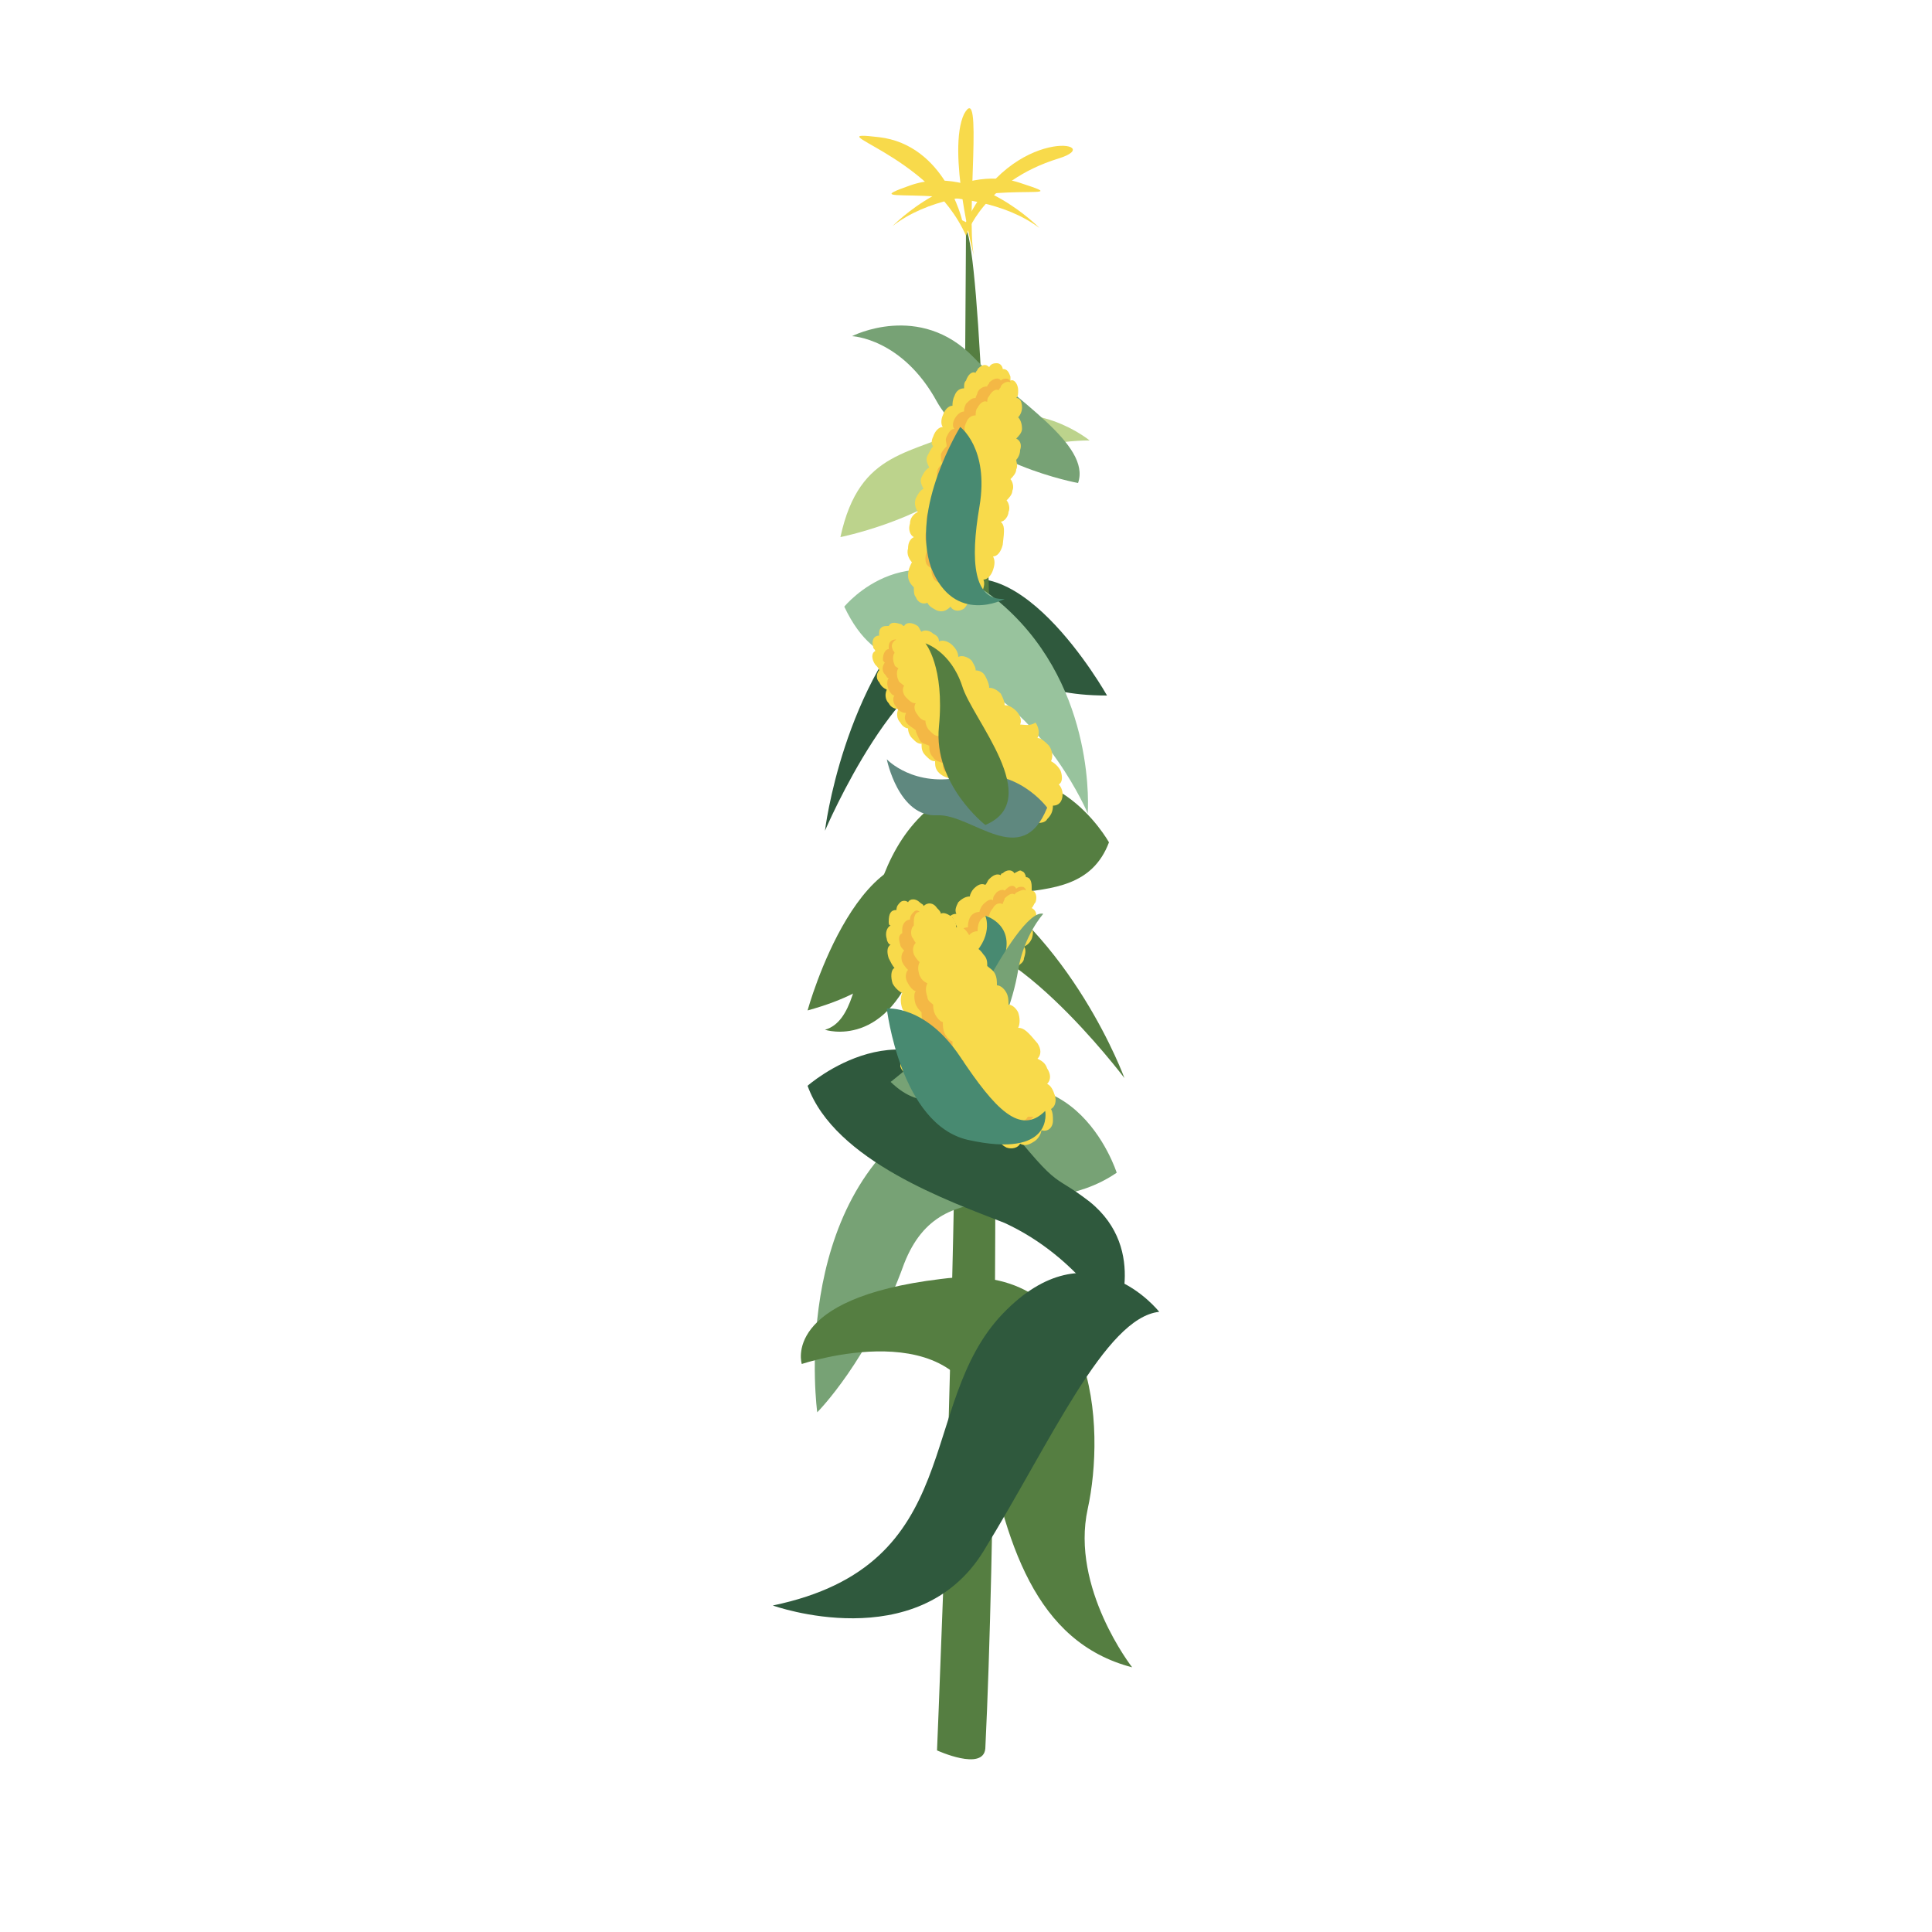 <?xml version="1.0" encoding="utf-8"?>
<!-- Generator: Adobe Illustrator 22.0.1, SVG Export Plug-In . SVG Version: 6.00 Build 0)  -->
<svg version="1.1" xmlns="http://www.w3.org/2000/svg" xmlns:xlink="http://www.w3.org/1999/xlink" x="0px" y="0px"
	 viewBox="0 0 100 100" style="enable-background:new 0 0 100 100;" xml:space="preserve">
<style type="text/css">
	.st0{display:none;}
	.st1{display:inline;fill:#FFF8DD;}
	.st2{display:inline;}
	.st3{fill:#BCD38C;}
	.st4{fill:#2F593D;}
	.st5{fill:#488A71;}
	.st6{fill:#557E41;}
	.st7{fill:#B5BE6E;}
	.st8{display:inline;fill:#BCD38C;}
	.st9{display:inline;fill:#2F593D;}
	.st10{display:inline;fill:#557E41;}
	.st11{display:inline;fill:#77A275;}
	.st12{display:inline;fill:#DDDA91;}
	.st13{display:inline;fill:#5F887F;}
	.st14{display:inline;fill:#B5BE6E;}
	.st15{display:inline;fill:#BA6832;}
	.st16{fill:#77A275;}
	.st17{fill:#F8DA4B;}
	.st18{fill:#98C39D;}
	.st19{fill:#F4B845;}
	.st20{fill:#5F887F;}
</style>
<g id="Layer_3" class="st0">
	<path class="st1" d="M76.5,82.9c0,0,1,16.9-23.8,17.1c-26.1,0.1-29-10.9-29.1-13.8c-0.9-14.7,10.7-27.4,25.9-28.3
		C64.7,56.9,75.6,68.2,76.5,82.9"/>
</g>
<g id="Layer_2" class="st0">
	<g class="st2">
		<path class="st3" d="M49.6,68.2c0,0-0.1-3.1,2.2-4c0,0-2,1.7-1.9,6.3L49.6,68.2z"/>
		<path class="st4" d="M49.2,82.2c0,0,6.2-1.1,8.2-4.8c2-3.7,4.9-3.8,4.9-3.8s-3.9-2.1-7.1,1.3C52.9,77.4,48.3,79.9,49.2,82.2"/>
		<path class="st5" d="M51.6,79.1c0,0-4.6-8.9-13.9-8.8c0,0,2.3,0.2,4.9,4.4C45.3,79,49.2,82.4,51.6,79.1"/>
		<path class="st6" d="M49,63.4c1.3,3,2.3,15.2,2.7,30.4c0,1.1-2.2,0.1-2.2,0.1s0.4-2.1,0.3-9.2C49.5,63.7,49,63.4,49,63.4"/>
		<path class="st7" d="M50,88c0,0-2.6-1.8,0.7-9c3.3-7.2,2.8-9.9,2.8-9.9s1.8,3,0.7,8.3C53.1,82.7,54.6,85.6,50,88"/>
	</g>
</g>
<g id="Layer_4" class="st0">
	<path class="st1" d="M76.5,82.9c0,0,1,16.9-23.8,17.1c-26.1,0.1-29-10.9-29.1-13.8c-0.9-14.7,10.7-27.4,25.9-28.3
		C64.7,56.9,75.6,68.2,76.5,82.9"/>
</g>
<g id="Layer_5" class="st0">
	<path class="st8" d="M55.3,58.2c0,0-3.3-0.6-5.4-2.4c-2.1-1.8-5.3-1.7-5.3-1.7s2.4-2,5-0.7C52.3,54.7,54.6,54.3,55.3,58.2"/>
	<path class="st9" d="M56.3,78.8c0,0-4.3-7.7-7.8-4.4c-4.1,3.9-4.8,10.5-4.8,10.5s3.5-8.2,6.7-7.6C52.4,77.5,52.8,78.7,56.3,78.8"/>
	<path class="st10" d="M43.6,73.7c0,0,2.1-8,6-5.8c4.6,2.6,6.8,8.4,6.8,8.4s-5-6.6-7.8-5.4C46.9,71.7,46.7,72.9,43.6,73.7"/>
	<path class="st10" d="M49.8,43c1.2,2.7,1.7,32.6,1,48.7c0,1-2,0.1-2,0.1s0.1-1.8,0.3-8.1C49.8,62.8,49.8,43,49.8,43"/>
	<path class="st9" d="M45.3,76.4c0,0,2.3-6.1,6.5-0.6c2.3,3,2.9,10.9,2.9,10.9S50.2,74.2,45.3,76.4"/>
	<path class="st11" d="M45.2,56.2c0,0,4.5-0.8,6-3.5c1.5-2.7,3.6-2.8,3.6-2.8s-2.9-1.5-5.2,0.9C47.9,52.7,44.6,54.5,45.2,56.2"/>
	<path class="st12" d="M50.4,44c0,0-0.9-1.7-0.9-3.8S50.6,43.1,50.4,44"/>
	<path class="st12" d="M52,44c0,0-0.6-2.7-3.2-2.7C46.2,41.1,50.8,41.9,52,44"/>
	<path class="st12" d="M48.1,43.5c0,0,0-0.1,0.1-0.2c0.3-0.6,1.5-2.2,3.3-1.9c2.1,0.4-2.5,0.2-3.2,2.4C48.2,43.8,48,43.6,48.1,43.5"
		/>
	<path class="st13" d="M56.4,67.8c0,0-2.4-3.3-6.4-1.3c-4,1.9-4,2.8-6.4,3.9c0,0,3.4,0,5.8-1.2C51.8,67.9,55.3,69,56.4,67.8"/>
	<path class="st8" d="M45.1,61.9c0,0,1.8-3.6,5.1-2.3c3.3,1.3,4.8,1,4.8,1s-0.6,1.3-2.5,1.3S46.4,60.7,45.1,61.9"/>
	<path class="st9" d="M48.2,68.2c0,0,2.3-2.8,4.8-1.9c0,0-1.1,0.1-1.7,1c-0.5,0.9-2.9,4.3-4,2.9S48.2,68.2,48.2,68.2"/>
	<path class="st14" d="M50.5,66.8c0,0-2.3-2.2-2-7C49,55,53.4,69.1,50.5,66.8"/>
	<path class="st13" d="M50.6,78.7c0,0-2.5-2.3-2.1-7.3C48.8,66.4,53.6,81.1,50.6,78.7"/>
	<path class="st15" d="M49.5,59.3c0,0-0.3,0-0.3,0.2c0,0.2,0.2,0.2,0.2,0.2s-0.3,0.1-0.3,0.2c0,0.2,0.2,0.1,0.2,0.1
		s-0.4,0.3-0.2,0.5c0.1,0.2,0.3-0.1,0.3-0.1s-0.1,0.4,0.2,0.5c0.3,0.1,0.2-0.4,0.2-0.4s0.2,0.3,0.4,0.2c0.1-0.1,0-0.4,0-0.4
		s0.2,0.2,0.3,0c0.1-0.1-0.1-0.4-0.1-0.4s0.2,0.1,0.3,0c0.1-0.1-0.1-0.3-0.1-0.3s0.2,0.1,0.3,0c0.1-0.1-0.2-0.3-0.3-0.2
		c0,0,0.3-0.1,0.3-0.3c0-0.2-0.3-0.1-0.3-0.1s0.1-0.2,0-0.3c-0.1-0.1-0.2,0.1-0.2,0.1s0.1-0.3-0.1-0.4c-0.2,0-0.2,0.2-0.2,0.2
		s-0.1-0.3-0.2-0.3c-0.1,0-0.1,0.2-0.1,0.2s-0.2-0.2-0.3-0.1c-0.1,0.1,0,0.2,0,0.2s-0.2,0-0.2,0.1c0,0.1,0.2,0.2,0.2,0.2
		s-0.2,0-0.2,0.1c0,0.1,0.3,0.1,0.3,0.1s-0.1,0-0.1,0.1C49.4,59.3,49.5,59.3,49.5,59.3"/>
	<path class="st15" d="M50.5,71.9c0,0,0.3-0.1,0.3-0.3c0-0.2-0.2-0.2-0.2-0.2s0.3-0.1,0.3-0.3c0-0.2-0.3-0.1-0.3-0.1
		s0.3-0.3,0.2-0.5c-0.2-0.2-0.3,0.2-0.3,0.2s0.1-0.4-0.2-0.4c-0.3,0-0.2,0.5-0.2,0.5s-0.2-0.3-0.4-0.1c-0.1,0.2,0,0.4,0,0.4
		s-0.2-0.1-0.3,0c-0.1,0.1,0.1,0.4,0.1,0.4s-0.2-0.1-0.2,0c0,0.1,0.2,0.3,0.2,0.3s-0.2-0.1-0.3,0.1c-0.1,0.1,0.2,0.2,0.3,0.2
		c0,0-0.3,0.2-0.2,0.4c0,0.2,0.3,0,0.3,0s-0.1,0.2,0,0.3c0.1,0.1,0.2-0.2,0.2-0.2s0,0.3,0.1,0.3c0.2,0,0.2-0.2,0.2-0.2
		s0.1,0.3,0.2,0.2c0.1,0,0.1-0.3,0.1-0.3s0.2,0.1,0.3,0c0.1-0.1-0.1-0.2-0.1-0.2s0.2,0,0.2-0.1c0-0.1-0.2-0.1-0.2-0.1s0.2,0,0.2-0.2
		c0-0.1-0.3,0-0.3,0s0.1,0,0.1-0.1C50.6,71.9,50.5,71.9,50.5,71.9"/>
	<path class="st11" d="M49.4,66.4c0,0-0.7-1-0.4-2.7c0.3-1.7,1-2,0.9-3.3c0,0,0.7,0.5,0.5,1.5c-0.2,1,0.5,2.9,0.6,3.6
		C51.3,66.7,50.3,68.1,49.4,66.4"/>
	<path class="st14" d="M48.1,70.3c0,0,3.2-1.4,4.5-6.3C54,59,44.4,71.5,48.1,70.3"/>
	<path class="st15" d="M50.6,63.6c0,0,0.3,0.1,0.3,0.3c0,0.2-0.3,0.2-0.3,0.2s0.3,0.1,0.3,0.3c0,0.2-0.3,0.1-0.3,0.1
		s0.4,0.3,0.2,0.5c-0.2,0.2-0.3-0.2-0.3-0.2s0.1,0.5-0.2,0.5c-0.3,0-0.2-0.5-0.2-0.5s-0.2,0.4-0.4,0.1c-0.1-0.2,0-0.5,0-0.5
		s-0.2,0.1-0.3,0c-0.1-0.1,0.1-0.4,0.1-0.4s-0.2,0.1-0.3,0c-0.1-0.1,0.2-0.4,0.2-0.4s-0.2,0.1-0.3-0.1c-0.1-0.1,0.2-0.3,0.3-0.2
		c0,0-0.3-0.2-0.3-0.4c0-0.2,0.3,0,0.3,0s-0.1-0.2,0-0.3c0.1-0.1,0.3,0.2,0.3,0.2s-0.1-0.3,0.1-0.4c0.2,0,0.2,0.2,0.2,0.2
		s0.1-0.3,0.2-0.3c0.1,0,0.1,0.3,0.1,0.3s0.2-0.2,0.3,0c0.1,0.1-0.1,0.2-0.1,0.2s0.3,0,0.2,0.1c0,0.2-0.2,0.1-0.2,0.1s0.2,0,0.2,0.2
		c0,0.2-0.3,0.1-0.3,0.1s0.1,0,0.1,0.1C50.7,63.6,50.6,63.6,50.6,63.6"/>
	<path class="st11" d="M49.9,70c0,0-0.5-0.7,0.7-2.1c1.7-2,0.4-2.9,1-4.1c0,0-1.2,0.7-1.4,1.7c-0.2,1-1.1,2.2-1.5,2.9
		C48,69.6,48.5,71.4,49.9,70"/>
</g>
<g id="Layer_6" class="st0">
	<path class="st1" d="M76.5,82.9c0,0,1,16.9-23.8,17.1c-26.1,0.1-29-10.9-29.1-13.8c-0.9-14.7,10.7-27.4,25.9-28.3
		C64.7,56.9,75.6,68.2,76.5,82.9"/>
</g>
<g id="Layer_7">
	<path class="st4" d="M57.3,36c0,0-5-8.9-9-5.1c-4.7,4.5-5.6,12.1-5.6,12.1s4-9.4,7.8-8.8C52.8,34.6,53.3,36,57.3,36"/>
	<path class="st6" d="M41.8,52.3c0,0,2.8-10.2,7.8-7.3c5.9,3.4,8.6,10.8,8.6,10.8s-6.4-8.5-10-7C46,49.7,45.8,51.2,41.8,52.3"/>
	<path class="st6" d="M50,11.8c1.5,3.4,2,58.2,1,78.7c-0.1,1.2-2.5,0.1-2.5,0.1s0.1-2.3,0.4-10.4C49.8,53.6,50,11.8,50,11.8"/>
	<path class="st3" d="M43.5,27.8c0,0,4-0.8,6.5-2.9c2.5-2.2,6.4-2.1,6.4-2.1s-2.9-2.4-6.1-0.8C47.2,23.6,44.5,23.2,43.5,27.8"/>
	<path class="st16" d="M55.8,25c0,0-5.5-1-7.3-4.2c-1.8-3.3-4.4-3.4-4.4-3.4s3.5-1.8,6.3,1.1C52.5,20.7,56.5,23,55.8,25"/>
	<path class="st16" d="M57.8,60.7c0,0-2.4-7.6-9.7-3c-7.3,4.5-5.8,15.4-5.8,15.4s2.7-2.7,4.5-7.7C48.8,60.3,53.7,63.5,57.8,60.7"/>
	<path class="st17" d="M50.4,13.2c0,0-1.4-5.4-0.5-7.3C50.9,4.1,50,11,50.4,13.2"/>
	<path class="st17" d="M49.8,11.4c0,0-0.9-3.9-4.3-4.3c-3.4-0.4,2.6,0.8,4.5,5.1c0,0,0.9-2.8,4.8-4c2.6-0.8-2.4-1.8-4.8,3.3"/>
	<path class="st17" d="M53.8,11.8c0,0-3.3-3.4-6.7-2.2C43.7,10.8,50.2,9.1,53.8,11.8"/>
	<path class="st17" d="M46.2,11.7c0,0,3.3-3.4,6.7-2.2C56.3,10.6,49.8,8.9,46.2,11.7"/>
	<path class="st4" d="M41.8,56.2c0,0,5.2-4.6,9.2,0.6c4.1,5.2,3.2,3.7,5.4,5.4c3.1,2.5,1.3,6.3,1.3,6.3s-1.8-3.4-5.7-5.2
		C49.2,62.2,43.2,60.1,41.8,56.2"/>
	<path class="st6" d="M57.4,43.6c0,0-3.1-5.6-8.4-2.4c-5.3,3.2-3.5,11.3-6.3,12.1c0,0,3.3,1.1,4.9-4S55.7,48.1,57.4,43.6"/>
	<path class="st18" d="M43.7,31.4c0,0,3.5-4.3,8.3,0c4.8,4.3,4.3,10.7,4.3,10.7s-2.1-5-6.3-7C47.8,34.1,45.4,35,43.7,31.4"/>
	<path class="st6" d="M41.5,70.6c0,0,8.3-2.8,9.4,3.2c1.1,6.1,2.7,11.2,7.7,12.5c0,0-3.2-4.1-2.3-8.2c0.9-4.1,0.6-13-7.6-11.9
		C40.4,67.2,41.5,70.6,41.5,70.6"/>
	<path class="st4" d="M60,67.9c0,0-3.6-4.6-8.1,0.1c-4.5,4.7-1.8,13-11.9,15.1c0,0,7.5,2.7,10.9-2.8C54.4,74.6,57.2,68.2,60,67.9"/>
	<path class="st17" d="M52.8,37.5c0.1-0.2,0-0.5-0.2-0.7c-0.2-0.2-0.4-0.3-0.6-0.3c0-0.2-0.1-0.4-0.2-0.6c-0.2-0.2-0.4-0.3-0.6-0.3
		c0-0.2-0.1-0.4-0.2-0.6c-0.1-0.2-0.3-0.3-0.5-0.3c0-0.2-0.1-0.3-0.2-0.5c-0.2-0.2-0.5-0.3-0.7-0.2c0-0.2-0.1-0.4-0.3-0.6
		c-0.2-0.2-0.5-0.3-0.7-0.2c0-0.2-0.1-0.3-0.3-0.4c-0.2-0.2-0.5-0.2-0.6-0.1c-0.1-0.1-0.1-0.2-0.2-0.3c-0.3-0.2-0.6-0.2-0.7,0
		c0,0,0,0,0,0c-0.1,0-0.1-0.1-0.2-0.1c-0.3-0.1-0.5-0.1-0.6,0.1c-0.2,0-0.3,0-0.4,0.1c-0.1,0.1-0.1,0.2-0.1,0.4c0,0,0,0,0,0
		c-0.3,0-0.4,0.3-0.3,0.6c0,0.1,0.1,0.1,0.1,0.2c-0.2,0.1-0.2,0.4,0,0.7c0.1,0.1,0.2,0.2,0.2,0.3c-0.1,0.1-0.2,0.4,0,0.6
		c0.1,0.2,0.2,0.3,0.4,0.4c-0.1,0.2-0.1,0.5,0.1,0.7c0.1,0.2,0.3,0.3,0.5,0.3c-0.1,0.2-0.1,0.5,0.1,0.7c0.1,0.2,0.3,0.3,0.4,0.3
		c0,0.2,0.1,0.4,0.2,0.5c0.2,0.2,0.3,0.3,0.5,0.3c0,0.2,0,0.4,0.2,0.6c0.2,0.2,0.3,0.3,0.5,0.3c0,0.2,0,0.4,0.2,0.6
		c0.2,0.2,0.5,0.3,0.7,0.3c-0.1,0.2,0,0.5,0.2,0.7c0.2,0.2,0.6,0.3,0.8,0.2c0,0.2,0.1,0.5,0.3,0.6c0.2,0.2,0.5,0.3,0.8,0.2
		c0,0.2,0.2,0.4,0.4,0.6c0.3,0.2,0.5,0.2,0.7,0c0.1,0.1,0.3,0.2,0.5,0.3c0.3,0.1,0.6-0.1,0.6-0.3c0.2,0,0.5,0,0.6-0.2
		c0.2-0.2,0.3-0.4,0.3-0.7c0.3,0,0.5-0.2,0.5-0.6c0-0.2-0.1-0.4-0.2-0.5c0.2-0.1,0.2-0.4,0.1-0.7c-0.1-0.2-0.3-0.4-0.5-0.5
		c0.1-0.2,0.1-0.5-0.1-0.8c-0.2-0.2-0.4-0.4-0.6-0.4c0.1-0.2,0.1-0.5-0.1-0.8C53.3,37.6,53,37.5,52.8,37.5 M53.8,39.9
		C53.8,39.9,53.8,39.9,53.8,39.9C53.8,39.9,53.8,39.9,53.8,39.9C53.8,39.9,53.8,39.9,53.8,39.9"/>
	<path class="st19" d="M50,33.1C50,33.1,50,33.1,50,33.1C50,33.1,50,33.1,50,33.1C50,33.1,50,33.1,50,33.1C50,33.1,50,33.1,50,33.1"
		/>
	<path class="st19" d="M53.9,41.8c0,0.2-0.3,0.4-0.6,0.3c-0.2,0-0.3-0.1-0.4-0.2c-0.1,0.1-0.4,0.1-0.6,0c-0.2-0.1-0.3-0.3-0.4-0.5
		c-0.2,0.1-0.5,0-0.7-0.2C51.1,41,51,40.8,51,40.6c-0.2,0.1-0.5,0-0.7-0.2c-0.2-0.2-0.3-0.5-0.2-0.7c-0.2,0.1-0.4,0-0.6-0.2
		c-0.2-0.2-0.2-0.4-0.2-0.5c-0.2,0-0.3-0.1-0.5-0.3c-0.2-0.2-0.2-0.4-0.2-0.6c-0.2,0-0.3-0.1-0.5-0.3c-0.1-0.1-0.2-0.3-0.2-0.5
		c-0.1,0-0.3-0.1-0.4-0.3c-0.2-0.2-0.2-0.5-0.1-0.6c-0.2,0-0.3-0.1-0.5-0.3c-0.2-0.2-0.2-0.5-0.1-0.6c-0.1-0.1-0.3-0.2-0.3-0.3
		c-0.1-0.2-0.1-0.5,0-0.6c-0.1-0.1-0.2-0.1-0.2-0.2c-0.1-0.2-0.1-0.5,0-0.6c0-0.1-0.1-0.1-0.1-0.2c-0.1-0.2,0-0.4,0.2-0.5
		c-0.1,0-0.2,0-0.3,0.1c-0.1,0.1-0.1,0.2-0.1,0.4c0,0,0,0,0,0c-0.2,0-0.3,0.3-0.3,0.5c0,0.1,0,0.1,0.1,0.2c-0.1,0.1-0.2,0.4,0,0.6
		c0.1,0.1,0.1,0.2,0.2,0.2c-0.1,0.1-0.1,0.4,0,0.6c0.1,0.2,0.2,0.3,0.3,0.3c-0.1,0.1-0.1,0.4,0.1,0.6c0.1,0.2,0.3,0.3,0.5,0.3
		c-0.1,0.2-0.1,0.4,0.1,0.6c0.1,0.1,0.3,0.2,0.4,0.3c0,0.1,0.1,0.3,0.2,0.5c0.1,0.2,0.3,0.2,0.5,0.3c0,0.2,0,0.4,0.2,0.6
		c0.1,0.2,0.3,0.2,0.5,0.3c0,0.2,0,0.4,0.2,0.5c0.2,0.2,0.4,0.3,0.6,0.2c-0.1,0.2,0,0.4,0.2,0.7c0.2,0.2,0.5,0.3,0.7,0.2
		c0,0.2,0.1,0.4,0.2,0.6c0.2,0.2,0.5,0.3,0.7,0.2c0,0.2,0.2,0.4,0.4,0.5c0.2,0.1,0.5,0.1,0.6,0c0.1,0.1,0.3,0.2,0.4,0.2
		c0.3,0,0.5-0.1,0.6-0.3c0.2,0,0.4,0,0.6-0.2c0.1-0.1,0.2-0.2,0.2-0.3C54,41.8,54,41.8,53.9,41.8"/>
	<path class="st20" d="M54.2,41.8c0,0-1.6-2.2-4.3-1.6c-2.6,0.6-4-0.9-4-0.9s0.6,3,2.6,2.9C50.3,42.1,52.9,45.1,54.2,41.8"/>
	<path class="st6" d="M51,42.7c0,0-2.7-2.1-2.4-5.1c0.3-3.1-0.7-4.3-0.7-4.3s1.3,0.4,1.9,2.2C50.3,37.2,54.1,41.4,51,42.7"/>
	<path class="st17" d="M51.3,52.9c0.2,0,0.4-0.2,0.5-0.4c0.1-0.2,0.1-0.4,0-0.6c0.1-0.1,0.3-0.2,0.4-0.4c0.1-0.2,0.1-0.4,0-0.6
		c0.1-0.1,0.3-0.2,0.4-0.4c0.1-0.2,0.1-0.4,0.1-0.5c0.1-0.1,0.3-0.2,0.3-0.4c0.1-0.3,0.1-0.5,0-0.6c0.2-0.1,0.3-0.2,0.4-0.4
		c0.1-0.3,0.1-0.5-0.1-0.6c0.1-0.1,0.2-0.2,0.3-0.4c0.1-0.3,0-0.5-0.2-0.6c0.1-0.1,0.1-0.2,0.2-0.3c0.1-0.3,0-0.6-0.2-0.6
		c0,0,0,0,0,0c0-0.1,0-0.1,0-0.2c0-0.3-0.1-0.5-0.3-0.5c0-0.1-0.1-0.3-0.2-0.3c-0.1-0.1-0.2,0-0.4,0.1c0,0,0,0,0,0
		c-0.1-0.2-0.4-0.2-0.6,0c-0.1,0-0.1,0.1-0.1,0.1c-0.2-0.1-0.4,0-0.6,0.2c-0.1,0.1-0.1,0.2-0.2,0.3c-0.2-0.1-0.4,0-0.6,0.2
		c-0.1,0.1-0.2,0.3-0.2,0.4c-0.2,0-0.4,0.1-0.6,0.3c-0.1,0.2-0.2,0.4-0.1,0.6c-0.2,0-0.4,0.1-0.5,0.4C49,48,49,48.1,49,48.3
		c-0.1,0.1-0.3,0.2-0.4,0.4c-0.1,0.2-0.1,0.4-0.1,0.5c-0.2,0-0.3,0.2-0.5,0.4C48,49.8,48,50,48,50.1c-0.2,0-0.3,0.2-0.5,0.4
		c-0.1,0.2-0.1,0.5,0,0.6c-0.2,0-0.4,0.2-0.5,0.5c-0.1,0.3-0.1,0.6,0.1,0.7c-0.2,0.1-0.4,0.2-0.4,0.5c-0.1,0.3-0.1,0.6,0.1,0.7
		c-0.2,0.1-0.3,0.3-0.3,0.6c0,0.3,0,0.5,0.2,0.6c-0.1,0.1-0.1,0.3-0.1,0.5c0.1,0.3,0.3,0.4,0.5,0.4c0,0.2,0.2,0.4,0.4,0.4
		c0.2,0.1,0.5,0.1,0.7,0c0.1,0.3,0.3,0.3,0.6,0.2c0.2-0.1,0.3-0.2,0.4-0.3c0.2,0.1,0.4,0,0.6-0.2c0.2-0.2,0.3-0.4,0.3-0.6
		c0.2,0,0.5-0.1,0.6-0.4c0.1-0.2,0.2-0.5,0.1-0.6c0.2,0,0.5-0.1,0.6-0.4C51.4,53.3,51.4,53,51.3,52.9 M49.6,54.6
		C49.6,54.6,49.6,54.6,49.6,54.6C49.6,54.6,49.6,54.6,49.6,54.6C49.6,54.6,49.6,54.6,49.6,54.6"/>
	<path class="st19" d="M50,46.1C50,46.1,50,46.1,50,46.1C50,46.1,50,46.1,50,46.1C50,46.1,50,46.1,50,46.1C50,46.1,50,46.1,50,46.1"
		/>
	<path class="st19" d="M48.1,55.2c-0.2,0-0.4-0.1-0.4-0.3c0-0.1,0-0.3,0.1-0.4c-0.1-0.1-0.2-0.3-0.2-0.5c0-0.2,0.2-0.4,0.3-0.5
		c-0.1-0.1-0.2-0.4-0.1-0.6c0.1-0.2,0.2-0.4,0.4-0.4c-0.1-0.1-0.2-0.4,0-0.6c0.1-0.2,0.3-0.4,0.5-0.4c-0.1-0.1-0.1-0.3,0-0.6
		c0.1-0.2,0.3-0.3,0.4-0.3c0-0.1,0-0.3,0.1-0.5c0.1-0.2,0.3-0.3,0.4-0.4c0-0.1,0-0.3,0.1-0.5c0.1-0.2,0.2-0.3,0.3-0.3
		c0-0.1,0-0.3,0.1-0.4c0.1-0.2,0.3-0.3,0.5-0.3c0-0.1,0-0.3,0.1-0.5c0.1-0.2,0.3-0.3,0.5-0.3c0-0.1,0.1-0.3,0.2-0.4
		c0.1-0.2,0.3-0.3,0.5-0.2c0-0.1,0.1-0.2,0.1-0.3c0.2-0.2,0.4-0.3,0.5-0.2c0,0,0.1-0.1,0.1-0.1c0.2-0.1,0.4-0.2,0.5-0.1
		c0-0.1-0.1-0.2-0.2-0.2c-0.1,0-0.2,0-0.3,0.1c0,0,0,0,0,0c-0.1-0.2-0.3-0.2-0.5,0c0,0-0.1,0.1-0.1,0.1c-0.1-0.1-0.4,0-0.5,0.2
		c-0.1,0.1-0.1,0.2-0.1,0.3c-0.1-0.1-0.3,0-0.5,0.2c-0.1,0.1-0.2,0.3-0.2,0.4c-0.2,0-0.4,0.1-0.5,0.3c-0.1,0.2-0.1,0.4-0.1,0.5
		c-0.2,0-0.4,0.1-0.5,0.3c-0.1,0.1-0.1,0.3-0.1,0.4c-0.1,0.1-0.3,0.2-0.3,0.3c-0.1,0.2-0.1,0.3-0.1,0.5c-0.1,0-0.3,0.2-0.4,0.4
		c-0.1,0.2-0.1,0.3-0.1,0.5c-0.1,0-0.3,0.2-0.4,0.3c-0.1,0.2-0.1,0.4,0,0.6c-0.2,0-0.4,0.2-0.5,0.4c-0.1,0.3-0.1,0.5,0,0.6
		c-0.2,0.1-0.3,0.2-0.4,0.4c-0.1,0.3-0.1,0.5,0.1,0.6c-0.1,0.1-0.3,0.3-0.3,0.5c0,0.2,0,0.4,0.2,0.5c-0.1,0.1-0.1,0.3-0.1,0.4
		c0.1,0.2,0.2,0.4,0.4,0.3c0,0.2,0.2,0.3,0.3,0.4c0.1,0,0.2,0.1,0.3,0.1C48.2,55.4,48.1,55.3,48.1,55.2"/>
	<path class="st5" d="M50.5,56.4c0,0-0.6-2.1,1.3-6.4c1-2.1-0.8-2.6-0.8-2.6s0.5,1.1-0.9,2.3C48.8,51,45.7,55.4,50.5,56.4"/>
	<path class="st16" d="M46.1,56c0,0,3.7-2.9,4.8-4.8c1-1.9,2.4-4.1,3.1-3.9c0,0-1,1.1-1.3,2.9C52.2,53.4,49.4,59.2,46.1,56"/>
	<path class="st17" d="M51.8,27c0.2,0,0.4-0.3,0.4-0.5c0.1-0.2,0-0.5-0.1-0.6c0.1-0.1,0.3-0.3,0.3-0.5c0.1-0.2,0-0.5-0.1-0.6
		c0.1-0.1,0.3-0.3,0.3-0.5c0.1-0.2,0-0.4,0-0.5c0.1-0.1,0.2-0.3,0.2-0.5c0.1-0.3,0-0.5-0.2-0.6c0.1-0.1,0.3-0.3,0.3-0.5
		c0-0.3-0.1-0.5-0.2-0.6c0.1-0.1,0.2-0.3,0.2-0.5c0-0.3-0.1-0.5-0.3-0.5c0.1-0.1,0.1-0.2,0.1-0.4c0-0.3-0.2-0.6-0.4-0.5c0,0,0,0,0,0
		c0-0.1,0-0.1,0-0.2c-0.1-0.3-0.2-0.4-0.4-0.4c0-0.1-0.1-0.3-0.3-0.3c-0.1,0-0.3,0-0.4,0.2c0,0,0,0,0,0c-0.2-0.2-0.4-0.1-0.6,0.1
		c0,0.1-0.1,0.1-0.1,0.2c-0.2-0.1-0.4,0.1-0.5,0.4c-0.1,0.1-0.1,0.2-0.1,0.4c-0.2,0-0.4,0.1-0.5,0.4c-0.1,0.2-0.1,0.4-0.1,0.5
		c-0.2,0-0.4,0.2-0.5,0.5c-0.1,0.2-0.1,0.5,0,0.6c-0.2,0-0.4,0.2-0.5,0.5c-0.1,0.2-0.1,0.4,0,0.5c-0.1,0.1-0.2,0.3-0.3,0.5
		c-0.1,0.2,0,0.4,0.1,0.6c-0.2,0.1-0.3,0.3-0.4,0.5c-0.1,0.2,0,0.4,0.1,0.6c-0.2,0.1-0.3,0.3-0.4,0.5c-0.1,0.3,0,0.5,0.1,0.7
		c-0.2,0.1-0.4,0.3-0.4,0.6c-0.1,0.3,0,0.6,0.2,0.7c-0.2,0.1-0.3,0.3-0.3,0.6c-0.1,0.3,0.1,0.6,0.2,0.7c-0.1,0.2-0.2,0.4-0.2,0.7
		c0,0.3,0.2,0.5,0.3,0.6c0,0.2,0,0.4,0.1,0.5c0.1,0.3,0.4,0.4,0.6,0.3c0.1,0.2,0.3,0.3,0.5,0.4c0.3,0.1,0.5,0,0.7-0.2
		c0.1,0.2,0.4,0.3,0.7,0.1c0.1-0.1,0.2-0.3,0.3-0.4c0.2,0,0.4-0.1,0.6-0.4c0.1-0.2,0.2-0.5,0.1-0.7c0.2,0,0.4-0.2,0.5-0.5
		c0.1-0.3,0.1-0.5,0-0.7c0.2,0,0.4-0.2,0.5-0.6C52,27.4,52,27.2,51.8,27 M50.5,29.2C50.5,29.2,50.5,29.2,50.5,29.2
		C50.5,29.2,50.5,29.2,50.5,29.2C50.5,29.2,50.5,29.2,50.5,29.2"/>
	<path class="st19" d="M50,19.7C50,19.7,50,19.6,50,19.7C50,19.7,50,19.7,50,19.7C50,19.7,50,19.7,50,19.7C50,19.7,50,19.7,50,19.7"
		/>
	<path class="st19" d="M49.4,30.3c-0.2,0.1-0.4,0-0.5-0.2c-0.1-0.1-0.1-0.3-0.1-0.5c-0.2,0-0.3-0.2-0.3-0.5c0-0.2,0.1-0.4,0.2-0.6
		c-0.2-0.1-0.3-0.3-0.2-0.6c0-0.2,0.2-0.4,0.3-0.5c-0.2-0.1-0.3-0.3-0.2-0.6c0.1-0.3,0.2-0.5,0.4-0.5c-0.1-0.1-0.2-0.3-0.1-0.6
		c0.1-0.2,0.2-0.4,0.3-0.5c-0.1-0.1-0.1-0.3-0.1-0.5c0.1-0.2,0.2-0.4,0.3-0.5c-0.1-0.1-0.1-0.3-0.1-0.5c0-0.2,0.1-0.3,0.3-0.4
		c0-0.1-0.1-0.3,0-0.5c0.1-0.2,0.3-0.4,0.4-0.4c-0.1-0.1-0.1-0.3,0-0.5c0.1-0.3,0.3-0.4,0.5-0.4c0-0.1,0-0.3,0.1-0.4
		c0.1-0.2,0.3-0.4,0.5-0.3c0-0.1,0-0.2,0.1-0.3c0.1-0.2,0.3-0.4,0.5-0.3c0-0.1,0.1-0.1,0.1-0.2c0.1-0.2,0.4-0.3,0.5-0.2
		c0-0.1-0.1-0.2-0.2-0.2c-0.1,0-0.2,0-0.3,0.1c0,0,0,0,0,0c-0.1-0.2-0.4-0.1-0.6,0.1c0,0.1-0.1,0.1-0.1,0.2c-0.2,0-0.4,0.1-0.5,0.3
		c0,0.1-0.1,0.2-0.1,0.3c-0.2,0-0.3,0.1-0.5,0.3c-0.1,0.2-0.1,0.3-0.1,0.4c-0.2,0-0.4,0.2-0.5,0.4c-0.1,0.2-0.1,0.4,0,0.5
		c-0.2,0-0.3,0.2-0.4,0.4c-0.1,0.2,0,0.3,0,0.5c-0.1,0.1-0.2,0.2-0.3,0.4c0,0.2,0,0.4,0.1,0.5c-0.1,0.1-0.3,0.2-0.3,0.5
		c0,0.2,0,0.4,0.1,0.5c-0.1,0.1-0.3,0.2-0.3,0.5c-0.1,0.3,0,0.5,0.1,0.6c-0.2,0.1-0.3,0.3-0.4,0.5c-0.1,0.3,0,0.5,0.2,0.6
		c-0.1,0.1-0.3,0.3-0.3,0.5c0,0.3,0,0.5,0.2,0.6c-0.1,0.1-0.2,0.4-0.2,0.6c0,0.3,0.1,0.4,0.3,0.5c0,0.1,0,0.3,0.1,0.5
		c0.1,0.2,0.3,0.3,0.5,0.2c0.1,0.2,0.2,0.3,0.4,0.3c0.1,0,0.2,0,0.3,0C49.5,30.4,49.4,30.3,49.4,30.3"/>
	<path class="st5" d="M49.7,22.1c0,0,1.5,1.1,1,4.1c-0.5,2.9-0.3,4.9,1.3,4.8c0,0-2.6,1.4-3.8-1.6C47.1,26.3,49.7,22.1,49.7,22.1"/>
	<path class="st4" d="M49.6,58.3c0,0-3-9.1-0.3-10.8c0,0,0.8,1.3,1,4C50.5,52.8,53.9,59.8,49.6,58.3"/>
	<path class="st17" d="M52.7,53.2c0.1-0.2,0.1-0.5,0-0.8c-0.1-0.2-0.3-0.4-0.5-0.4c0-0.2,0-0.4-0.1-0.6c-0.1-0.2-0.3-0.4-0.5-0.4
		c0-0.2,0-0.4-0.1-0.6c-0.1-0.2-0.3-0.3-0.4-0.4c0-0.2,0-0.4-0.2-0.6c-0.2-0.3-0.4-0.4-0.6-0.4c0-0.2,0-0.4-0.2-0.7
		c-0.2-0.3-0.4-0.4-0.6-0.3c0-0.2-0.1-0.4-0.2-0.5c-0.2-0.2-0.5-0.3-0.6-0.2c0-0.1-0.1-0.2-0.2-0.3c-0.2-0.3-0.5-0.3-0.7-0.1
		c0,0,0,0,0,0c0-0.1-0.1-0.1-0.2-0.2c-0.2-0.2-0.5-0.2-0.6,0c-0.1-0.1-0.3-0.1-0.4,0c-0.1,0.1-0.2,0.2-0.2,0.4c0,0,0,0,0,0
		c-0.3,0-0.4,0.2-0.4,0.6c0,0.1,0,0.2,0.1,0.2c-0.2,0.1-0.3,0.4-0.2,0.7c0,0.1,0.1,0.3,0.2,0.3c-0.2,0.1-0.2,0.4-0.1,0.7
		c0.1,0.2,0.2,0.4,0.3,0.5c-0.2,0.1-0.2,0.5-0.1,0.8c0.1,0.2,0.3,0.4,0.5,0.5c-0.1,0.2-0.1,0.5,0,0.8c0.1,0.2,0.2,0.3,0.4,0.4
		c0,0.2,0,0.4,0.1,0.6c0.1,0.2,0.3,0.4,0.5,0.4c-0.1,0.2-0.1,0.4,0.1,0.7c0.1,0.2,0.3,0.4,0.5,0.4c-0.1,0.2,0,0.4,0.1,0.7
		c0.2,0.3,0.4,0.4,0.6,0.4c-0.1,0.2-0.1,0.5,0.1,0.8c0.2,0.3,0.5,0.5,0.7,0.4c-0.1,0.2,0,0.5,0.2,0.7c0.2,0.3,0.5,0.4,0.7,0.4
		c0,0.2,0.1,0.5,0.3,0.7c0.2,0.2,0.5,0.3,0.7,0.2c0.1,0.2,0.2,0.3,0.4,0.4c0.3,0.1,0.6,0,0.7-0.2c0.2,0.1,0.4,0.1,0.7-0.1
		c0.2-0.1,0.4-0.4,0.4-0.6c0.3,0.1,0.6-0.1,0.6-0.5c0-0.2,0-0.4-0.1-0.6c0.2-0.1,0.3-0.4,0.2-0.7c-0.1-0.3-0.2-0.5-0.4-0.6
		c0.2-0.2,0.2-0.5,0-0.8c-0.1-0.3-0.3-0.4-0.5-0.5c0.2-0.2,0.2-0.5,0-0.8C53.2,53.4,53,53.2,52.7,53.2 M53.3,55.9
		C53.3,55.9,53.3,55.9,53.3,55.9C53.3,55.9,53.3,55.9,53.3,55.9C53.3,55.9,53.3,55.9,53.3,55.9"/>
	<path class="st19" d="M50,47.2C50,47.2,50,47.3,50,47.2C50,47.3,50,47.3,50,47.2C50,47.3,50,47.3,50,47.2C50,47.3,50,47.3,50,47.2"
		/>
	<path class="st19" d="M53.2,57.8c-0.1,0.2-0.3,0.3-0.6,0.2c-0.2-0.1-0.3-0.2-0.4-0.3c-0.2,0.1-0.4,0-0.6-0.2
		c-0.2-0.2-0.3-0.4-0.3-0.6c-0.2,0.1-0.5-0.1-0.6-0.3c-0.1-0.2-0.2-0.5-0.1-0.6c-0.2,0.1-0.5-0.1-0.6-0.4c-0.2-0.3-0.2-0.5-0.1-0.7
		c-0.2,0-0.4-0.1-0.5-0.4c-0.1-0.2-0.1-0.4-0.1-0.6c-0.1,0-0.3-0.2-0.4-0.4c-0.1-0.2-0.1-0.5-0.1-0.6c-0.1,0-0.3-0.2-0.4-0.4
		c-0.1-0.2-0.1-0.4-0.1-0.5c-0.1-0.1-0.3-0.2-0.3-0.4c-0.1-0.3-0.1-0.5,0-0.7c-0.2-0.1-0.3-0.2-0.4-0.4c-0.1-0.3-0.1-0.5,0-0.7
		c-0.1-0.1-0.2-0.2-0.3-0.4c-0.1-0.3,0-0.5,0.1-0.6c-0.1-0.1-0.1-0.2-0.2-0.3c-0.1-0.3,0-0.5,0.1-0.6c0-0.1,0-0.1,0-0.2
		c0-0.3,0.1-0.5,0.3-0.5c-0.1-0.1-0.2-0.1-0.3,0c-0.1,0.1-0.2,0.2-0.2,0.4c0,0,0,0,0,0c-0.2,0-0.4,0.2-0.4,0.5c0,0.1,0,0.1,0,0.2
		c-0.2,0.1-0.2,0.3-0.1,0.6c0,0.1,0.1,0.2,0.2,0.3c-0.1,0.1-0.2,0.3-0.1,0.6c0.1,0.2,0.2,0.3,0.3,0.4c-0.1,0.1-0.2,0.4,0,0.7
		c0.1,0.2,0.3,0.4,0.4,0.4c-0.1,0.1-0.1,0.4,0,0.7c0.1,0.2,0.2,0.3,0.3,0.4c0,0.2,0,0.3,0.1,0.5c0.1,0.2,0.3,0.3,0.4,0.4
		c-0.1,0.2,0,0.4,0.1,0.6c0.1,0.2,0.3,0.3,0.4,0.4c-0.1,0.2,0,0.4,0.1,0.6c0.1,0.2,0.4,0.4,0.5,0.4c-0.1,0.2-0.1,0.5,0.1,0.7
		c0.2,0.3,0.4,0.4,0.6,0.4c0,0.2,0,0.4,0.1,0.6c0.2,0.3,0.4,0.4,0.6,0.3c0,0.2,0.1,0.4,0.3,0.6c0.2,0.2,0.4,0.3,0.6,0.2
		c0.1,0.1,0.2,0.3,0.4,0.3c0.3,0.1,0.5,0,0.6-0.2c0.2,0.1,0.4,0.1,0.6-0.1c0.1-0.1,0.2-0.2,0.3-0.3C53.3,57.8,53.2,57.8,53.2,57.8"
		/>
	<path class="st5" d="M45.9,52.2c0,0,2-0.2,3.8,2.5c1.8,2.7,3.1,4.1,4.4,2.8c0,0,0.5,2.5-4,1.5C46.6,58.2,45.9,52.2,45.9,52.2"/>
</g>
</svg>

